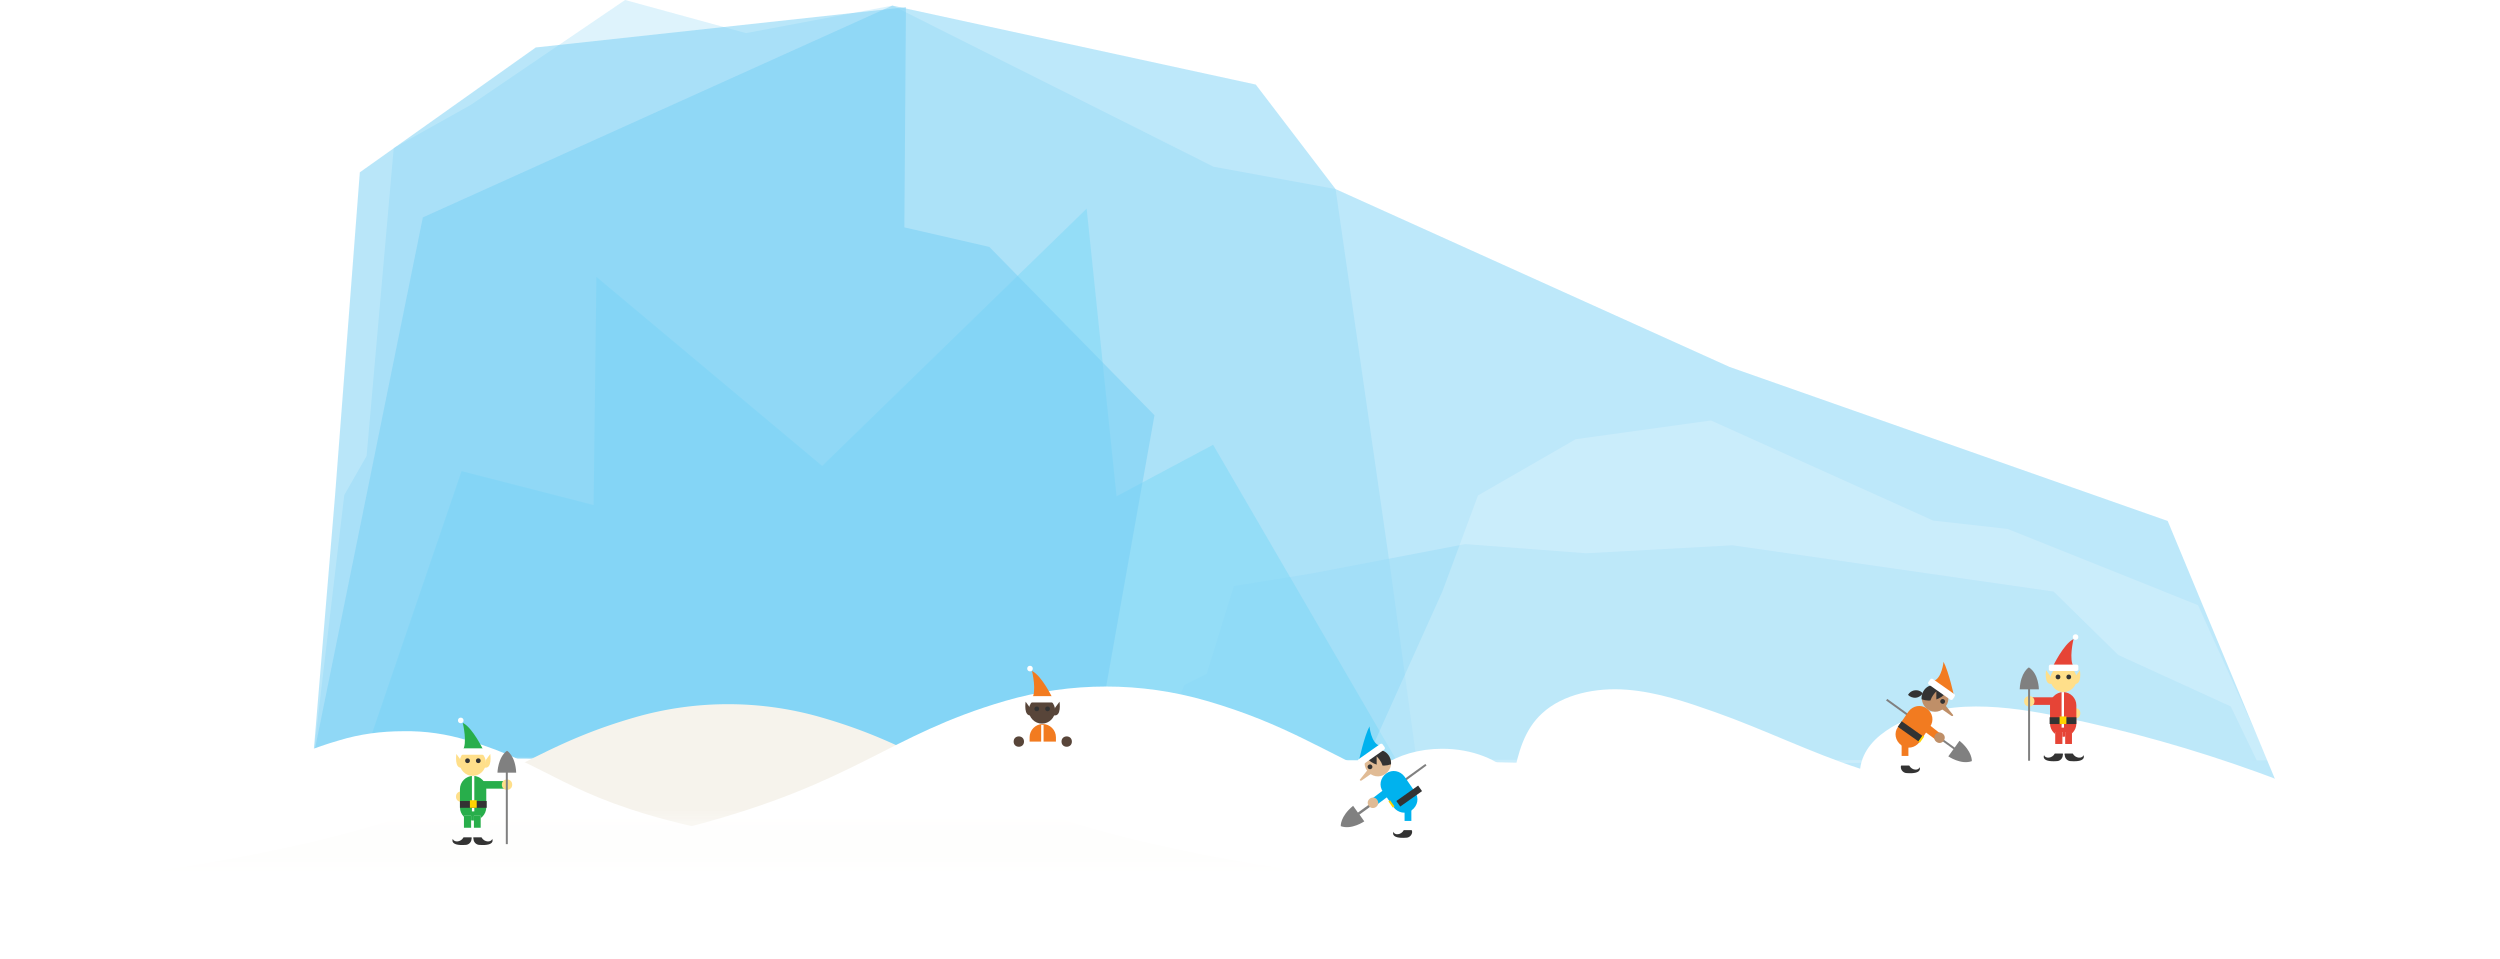 <svg id="Layer_1" xmlns="http://www.w3.org/2000/svg" width="626.7" height="240.4" viewBox="0 0 626.7 240.4"><style>.st0{opacity:.48}.st1,.st2,.st3,.st4{opacity:.5;fill:#75cef4;enable-background:new}.st2,.st3,.st4{fill:#00bff0}.st3,.st4{opacity:.48;fill:#75cef4}.st4{opacity:.2;fill:#fff}.st5{fill:url(#SVGID_1_)}.st6{fill:#ffdf8a}.st7{fill:#e64436}.st8{fill:#fff}.st9{fill:#333}.st10{fill:#ffd400}.st11{fill:gray}.st12{fill:#f27b20}.st13{fill:#bf8f68}.st14{fill:url(#_Path_7_1_)}.st15{fill:url(#SVGID_2_)}.st16{fill:#28ae4b}.st17{fill:#584539}.st18{fill:#00b2ee}.st19{fill:#e0bb95}</style><title>st-airport-flip</title><g id="slice"><g id="_Group_"><g id="_Group_2"><g id="_Group_3" class="st0"><path id="_Path_" class="st1" d="M78.5 190l7.8-65.9 5.6-9.8 6.8-77.2L118 26.3 156.7 0 187 8.3l36.7-6.9 80.5 40.4 30.6 5.6 13.8 95.7 6.5 47.5z"/><path id="_Path_2" class="st1" d="M289.1 190.4l7.8-18.7 5.6-2.8 6.8-22 19.3-3.1 38.7-7.4 30.3 2.3 36.7-2 80.5 11.6 16.2 15.9 28.2 12.9 6.5 13.5z"/><path id="_Path_3" class="st2" d="M91.3 189.6l24.4-71.5 33.1 8.5.7-57.2 56.6 47.4 66.3-64.5 7.5 72.1 24.2-12.9 46 79.1z"/></g><path id="_Path_4" class="st1" d="M78.5 190l5.5-65.9 6.2-80.9 44.1-31.3 92.8-10.1-.4 55.2 21.3 4.9 41.4 42.2-15.4 86.5z"/><path id="_Path_5" class="st3" d="M78.5 190L106 54.5 223.7 1.4l91.1 19.8 20 26.2L433.6 92l109.8 38.6 27.1 65.2-215.4-5.2z"/><path id="_Path_6" class="st4" d="M341.9 192l19.7-43.8 8.9-24 24.5-14.1 33.9-4.7 55.7 25.1 18.7 2.1 47.7 19.1 17.6 38.9z"/></g><linearGradient id="SVGID_1_" gradientUnits="userSpaceOnUse" x1="-668.89" y1="23.92" x2="-668.89" y2="46.14" gradientTransform="rotate(180 -92.665 121)"><stop offset=".04" stop-color="#fff" stop-opacity="0"/><stop offset=".39" stop-color="#fff" stop-opacity=".67"/><stop offset=".53" stop-color="#fff"/></linearGradient><path class="st5" d="M361.5 216.5c-11.7 0-21.1-6.5-21.1-14.4s9.5-14.4 21.1-14.4c7.6 0 14.2 2.7 17.9 6.8 1.2-5.7 2.6-11.5 7.2-15.7 5.2-4.8 13.5-6.5 21.2-5.9s15 3.1 22.1 5.6c12.2 4.3 24.1 10.2 36.4 14.2.6-4.7 3.9-8 7.9-10.4 6.3-3.7 13.8-5.2 21.1-5.2s14.6 1.2 21.8 2.7c16.5 3.4 32.8 8 48.6 13.7 15.9 5.7 30.9 13.3 46.6 19.3 4.8 1.8 9.6 3.6 14.4 5.3-14.9 2.6-55.1 2.5-93.8 2 2.1.8 4.2 1.5 6.3 2.3-31.4 5.5-175.2-1.1-179.8 1.6 3.7-2.2 7-5 9.7-8.3l-.1-.1c-2.4.7-4.9 1-7.5.9z"/><circle class="st6" cx="520.2" cy="178.8" r="1.3"/><path class="st7" d="M514.6 167.1s2.7-5.7 5.2-6.9c0 0-1.3 5.3.1 7l-5.3-.1z"/><path class="st6" d="M520.6 170.2c0 1.8-1.5 3.3-3.3 3.3-1.8 0-3.3-1.5-3.3-3.3 0-1.8 1.5-3.3 3.3-3.3 1.8 0 3.3 1.5 3.3 3.3z"/><path class="st8" d="M514 166.6h6.6c.2 0 .4.2.4.4v.8c0 .2-.2.4-.4.4H514c-.2 0-.4-.2-.4-.4v-.8c0-.2.2-.4.4-.4z"/><circle class="st9" cx="515.9" cy="169.7" r=".6"/><circle class="st9" cx="518.6" cy="169.7" r=".6"/><path class="st7" d="M508.6 174.8h6.6v1.9h-6.6z"/><path class="st7" d="M520.5 181.4c0 1.8-1.5 3.3-3.3 3.3s-3.3-1.5-3.3-3.3v-4.6c0-1.8 1.5-3.3 3.3-3.3s3.3 1.5 3.3 3.3v4.6z"/><path class="st8" d="M515.2 183.5v5.7h1.8v-5.7"/><path class="st7" d="M515.2 183.5v3h1.8v-3"/><path class="st9" d="M517.1 188.9h-2c-.7 1.3-2.4 1.3-2.7.4 0 0-.9 1.8 3.2 1.5.8 0 1.5-.7 1.5-1.5.1-.2 0-.3 0-.4z"/><path class="st8" d="M519.4 183.5v5.7h-1.7v-5.7"/><path class="st7" d="M519.4 183.5v3h-1.7v-3"/><path class="st9" d="M517.6 188.9h2c.7 1.3 2.4 1.3 2.7.4 0 0 .9 1.8-3.2 1.5-.8 0-1.5-.7-1.5-1.5-.1-.2-.1-.3 0-.4z"/><path class="st8" d="M516.8 173.5h.6v8.9h-.6z"/><path class="st9" d="M513.8 179.8h6.7v1.7h-6.7z"/><path class="st10" d="M516.3 179.6h1.7v1.9h-1.7z"/><circle class="st8" cx="520.3" cy="159.7" r=".7"/><path class="st6" d="M514 169.5l-1.1-1.5s-.6 3.9 1.5 3.4l-.4-1.9zM520.3 169.5l1.1-1.5s.6 3.9-1.5 3.4l.4-1.9z"/><circle class="st6" cx="508.7" cy="175.8" r="1.3"/><path class="st11" d="M511.1 172.8s0-3.9-2.5-5.5c0 0-2.1 1.2-2.3 5.5h2.1v17.9h.5v-17.9h2.2zM488.4 189.6s3.2 2.2 5.9 1.2c0 0 .2-2.4-3.1-5.1l-1.2 1.7-16.9-12.2-.3.4 16.9 12.2-1.3 1.8z"/><path class="st12" d="M489.9 174.7s-1.4-6.4-2.7-8.8c0 0-.4 4.2-2.5 4.8l5.2 4z"/><path class="st13" d="M487.8 177c-1.1 1.5-3.1 1.9-4.6.8-1.5-1.1-1.9-3.1-.8-4.6 1.1-1.5 3.1-1.9 4.6-.8 1.5 1 1.9 3.1.8 4.6z"/><path class="st9" d="M488 173.5c-.8-1.6-2.8-2.3-4.5-1.5-1.2.6-1.9 1.9-1.8 3.3 2.3.8 4.8.1 6.3-1.8z"/><path class="st13" d="M485.4 176.3v-3s-2.8 2.8-.7 3.6l.7-.6z"/><path class="st8" d="M483.4 171l.5-.7c.1-.2.4-.2.6-.1l5.4 3.8c.2.1.2.4.1.6l-.5.7c-.1.2-.4.2-.6.1l-5.4-3.8c-.2-.2-.2-.4-.1-.6z"/><ellipse transform="rotate(-54.73 487.026 175.832)" class="st9" cx="487" cy="175.8" rx=".6" ry=".6"/><path class="st12" d="M481.2 186c-1.1 1.5-3.1 1.9-4.6.8-1.5-1.1-1.9-3.1-.8-4.6l2.6-3.8c1.1-1.5 3.1-1.9 4.6-.8 1.5 1.1 1.9 3.1.8 4.6l-2.6 3.8z"/><path class="st8" d="M478.4 188.1v4.1h-1.7v-4.1"/><path class="st12" d="M477.1 185.8c1.2 0 1.3.6 1.3 1.2v2.5h-1.7v-2.8l.4-.9z"/><path class="st9" d="M476.6 191.9h2c.7 1.3 2.4 1.3 2.6.4 0 0 .9 1.8-3.2 1.5-.8 0-1.5-.7-1.5-1.5 0-.2 0-.3.1-.4z"/><path transform="rotate(-54.73 478.934 183.428)" class="st9" d="M478.1 180.1h1.7v6.6h-1.7z"/><path transform="rotate(-54.73 481.645 185.286)" class="st10" d="M480.7 185h1.9v.5h-1.9z"/><path class="st13" d="M487.5 176.6l2 2.5c.3.2 0 .6-.4.3l-3-2.1 1.4-.7z"/><path class="st12" d="M486.4 183.9l-3.8-3-.9 1.9 3.9 2.9z"/><ellipse transform="rotate(-54.73 486.224 184.92)" class="st13" cx="486.2" cy="184.9" rx="1.3" ry="1.3"/><path class="st9" d="M480.3 174.9c-.7.1-1.5-.2-2-.7.6-1.1 2-1.5 3.1-.9.2.1.4.3.6.5-.3.5-.9 1-1.7 1.1z"/></g><linearGradient id="_Path_7_1_" gradientUnits="userSpaceOnUse" x1="-367.89" y1="45.77" x2="-367.89" y2="15.84" gradientTransform="rotate(180 -92.665 121)"><stop offset=".22" stop-color="#f6f3ec"/><stop offset=".33" stop-color="#f6f3ec" stop-opacity=".67"/><stop offset=".79" stop-color="#f6f3ec" stop-opacity="0"/></linearGradient><path id="_Path_7" class="st14" d="M35.2 218.9c87.1-12.4 86.7-28.3 123.7-39a84.2 84.2 0 0 1 47.2 0c37 10.7 36.7 26.6 123.7 39 10.6 1.5-86.1 21.5-123.7 21.5-7.9 0-15.8-.6-23.6-1.9-7.8 1.3-15.7 1.9-23.6 1.9-37.6 0-134.3-20-123.7-21.5z"/><linearGradient id="SVGID_2_" gradientUnits="userSpaceOnUse" x1="-403.105" y1="1.6" x2="-403.105" y2="69.797" gradientTransform="rotate(180 -92.665 121)"><stop offset=".04" stop-color="#fff" stop-opacity="0"/><stop offset=".39" stop-color="#fff" stop-opacity=".67"/><stop offset=".53" stop-color="#fff"/></linearGradient><path class="st15" d="M.6 212.2c59.4-8.5 59.1-19.3 84.4-26.6 5.2-1.6 10.7-2.3 16.1-2.3 5.5-.1 10.9.7 16.1 2.3 20.4 5.9 24.2 14.1 56.2 21.5 41.7-11 48.8-22.7 78.6-31.4 16.5-4.8 34-4.8 50.5 0 39.6 11.5 39.2 28.4 132.2 41.7 11.3 1.6-92 22.9-132.2 22.9-8.5 0-16.9-.7-25.2-2-8.3 1.3-16.8 2-25.2 2-26.1 0-78.7-9-109.3-15.7-8.5 1.3-17 2-25.5 2.2-5.4 0-10.8-.4-16.1-1.3-5.3.9-10.7 1.3-16.1 1.3-25.9.1-91.8-13.5-84.5-14.6z"/><circle class="st6" cx="115.6" cy="199.7" r="1.3"/><path class="st16" d="M121.2 188.1s-2.7-5.7-5.2-6.9c0 0 1.3 5.3-.1 7l5.3-.1z"/><path class="st6" d="M115.2 191.2c0 1.8 1.5 3.3 3.3 3.3 1.8 0 3.3-1.5 3.3-3.3 0-1.8-1.5-3.3-3.3-3.3-1.9-.1-3.3 1.4-3.3 3.3z"/><path class="st8" d="M115.1 187.6h6.6c.2 0 .4.2.4.4v.8c0 .2-.2.4-.4.4h-6.6c-.2 0-.4-.2-.4-.4v-.8c0-.3.2-.4.4-.4z"/><circle class="st9" cx="119.9" cy="190.7" r=".6"/><circle class="st9" cx="117.2" cy="190.7" r=".6"/><path class="st16" d="M120.6 195.8h6.6v1.9h-6.6z"/><path class="st16" d="M115.3 202.4c0 1.8 1.5 3.3 3.3 3.3 1.8 0 3.3-1.5 3.3-3.3v-4.6c0-1.8-1.5-3.3-3.3-3.3-1.8 0-3.3 1.5-3.3 3.3v4.6z"/><path class="st8" d="M120.5 204.5v5.7h-1.7v-5.7"/><path class="st16" d="M120.5 204.5v3h-1.7v-3"/><path class="st9" d="M118.7 209.9h2c.7 1.3 2.4 1.3 2.7.4 0 0 .9 1.8-3.2 1.5-.8 0-1.5-.7-1.5-1.5-.1-.2-.1-.3 0-.4z"/><path class="st8" d="M116.3 204.5v5.7h1.8v-5.7"/><path class="st16" d="M116.3 204.5v3h1.8v-3"/><path class="st9" d="M118.2 209.9h-2c-.7 1.3-2.4 1.3-2.7.4 0 0-.9 1.8 3.2 1.5.8 0 1.5-.7 1.5-1.5.1-.2 0-.3 0-.4z"/><path class="st8" d="M118.3 194.5h.6v8.9h-.6z"/><path class="st9" d="M115.3 200.8h6.7v1.7h-6.7z"/><path class="st10" d="M117.8 200.6h1.7v1.9h-1.7z"/><circle class="st8" cx="115.5" cy="180.6" r=".7"/><path class="st6" d="M121.8 190.5l1.1-1.5s.6 3.9-1.5 3.4l.4-1.9zM115.5 190.5l-1.1-1.5s-.6 3.9 1.5 3.4l-.4-1.9z"/><circle class="st6" cx="127.1" cy="196.7" r="1.3"/><path class="st11" d="M124.7 193.7s.1-3.9 2.4-5.5c0 0 2.1 1.2 2.3 5.5h-2.1v17.9h-.5v-17.9h-2.1z"/><circle class="st17" cx="267.4" cy="185.9" r="1.3"/><circle class="st17" cx="255.4" cy="185.9" r="1.3"/><path class="st12" d="M263.9 175.1s-2.7-5.7-5.2-6.9c0 0 1.3 5.3-.1 7l5.3-.1z"/><path class="st17" d="M257.9 178.1c0 1.8 1.5 3.3 3.3 3.3 1.8 0 3.3-1.5 3.3-3.3 0-1.8-1.5-3.3-3.3-3.3-1.9 0-3.3 1.5-3.3 3.3z"/><path class="st8" d="M257.8 174.5h6.6c.2 0 .4.2.4.4v.8c0 .2-.2.4-.4.4h-6.6c-.2 0-.4-.2-.4-.4v-.7c0-.3.2-.5.4-.5z"/><circle class="st9" cx="262.6" cy="177.7" r=".6"/><circle class="st9" cx="259.9" cy="177.7" r=".6"/><path class="st12" d="M264.7 185.9v-1.1c0-1.8-1.5-3.3-3.3-3.3-1.8 0-3.3 1.5-3.3 3.3v1.1"/><path class="st8" d="M261 181.7h.6v5.2h-.6z"/><circle class="st8" cx="258.2" cy="167.6" r=".7"/><path class="st17" d="M264.5 177.4l1.1-1.5s.6 3.9-1.5 3.4l.4-1.9zM258.2 177.4l-1.1-1.5s-.6 3.9 1.5 3.4l-.4-1.9z"/><path class="st11" d="M342 205.9s-3.2 2.2-5.9 1.2c0 0-.2-2.4 3.1-5.1l1.2 1.7 16.9-12.2.3.4-16.8 12.3 1.2 1.7z"/><path class="st18" d="M340.6 190.9s1.4-6.4 2.7-8.8c0 0 .4 4.2 2.5 4.8l-5.2 4z"/><path class="st19" d="M342.7 193.2c1.1 1.5 3.1 1.9 4.6.8 1.5-1.1 1.9-3.1.8-4.6-1.1-1.5-3.1-1.9-4.6-.8-1.5 1.1-1.9 3.1-.8 4.6z"/><path class="st9" d="M342.4 189.8c.8-1.6 2.8-2.3 4.5-1.5 1.2.6 1.9 1.9 1.8 3.3-2.3.8-4.8.1-6.3-1.8z"/><path class="st19" d="M345.1 192.6v-3s2.8 2.8.7 3.6l-.7-.6z"/><path class="st8" d="M340.6 190.3l5.4-3.8c.2-.1.5-.1.6.1l.5.7c.1.2.1.5-.1.6l-5.4 3.8c-.2.1-.5.1-.6-.1l-.5-.7c-.2-.1-.1-.4.1-.6z"/><ellipse transform="rotate(-35.27 343.462 192.162)" class="st9" cx="343.4" cy="192.2" rx=".6" ry=".6"/><path class="st18" d="M349.3 202.3c1.1 1.5 3.1 1.9 4.6.8 1.5-1.1 1.9-3.1.8-4.6l-2.6-3.8c-1.1-1.5-3.1-1.9-4.6-.8-1.5 1.1-1.9 3.1-.8 4.6l2.6 3.8z"/><path class="st8" d="M352 204.3v4.1h1.8v-4.1"/><path class="st18" d="M353.4 202.1c-1.2 0-1.3.6-1.3 1.2v2.5h1.7V203l-.4-.9z"/><path class="st9" d="M353.9 208.1h-2c-.7 1.3-2.4 1.3-2.6.4 0 0-.9 1.8 3.2 1.5.8 0 1.5-.7 1.5-1.5 0-.1-.1-.2-.1-.4z"/><path transform="rotate(-35.274 353.264 199.546)" class="st9" d="M349.9 198.7h6.7v1.7h-6.7z"/><path transform="rotate(-35.284 348.79 201.598)" class="st10" d="M348.6 200.6h.5v1.9h-.5z"/><path class="st19" d="M343 192.8l-2 2.5c-.3.2 0 .6.4.3l3-2.1-1.4-.7z"/><path class="st18" d="M344.1 200.1l3.8-2.9.8 1.9-3.8 2.8z"/><ellipse transform="rotate(-35.27 344.26 201.26)" class="st19" cx="344.2" cy="201.2" rx="1.3" ry="1.3"/></g></svg>